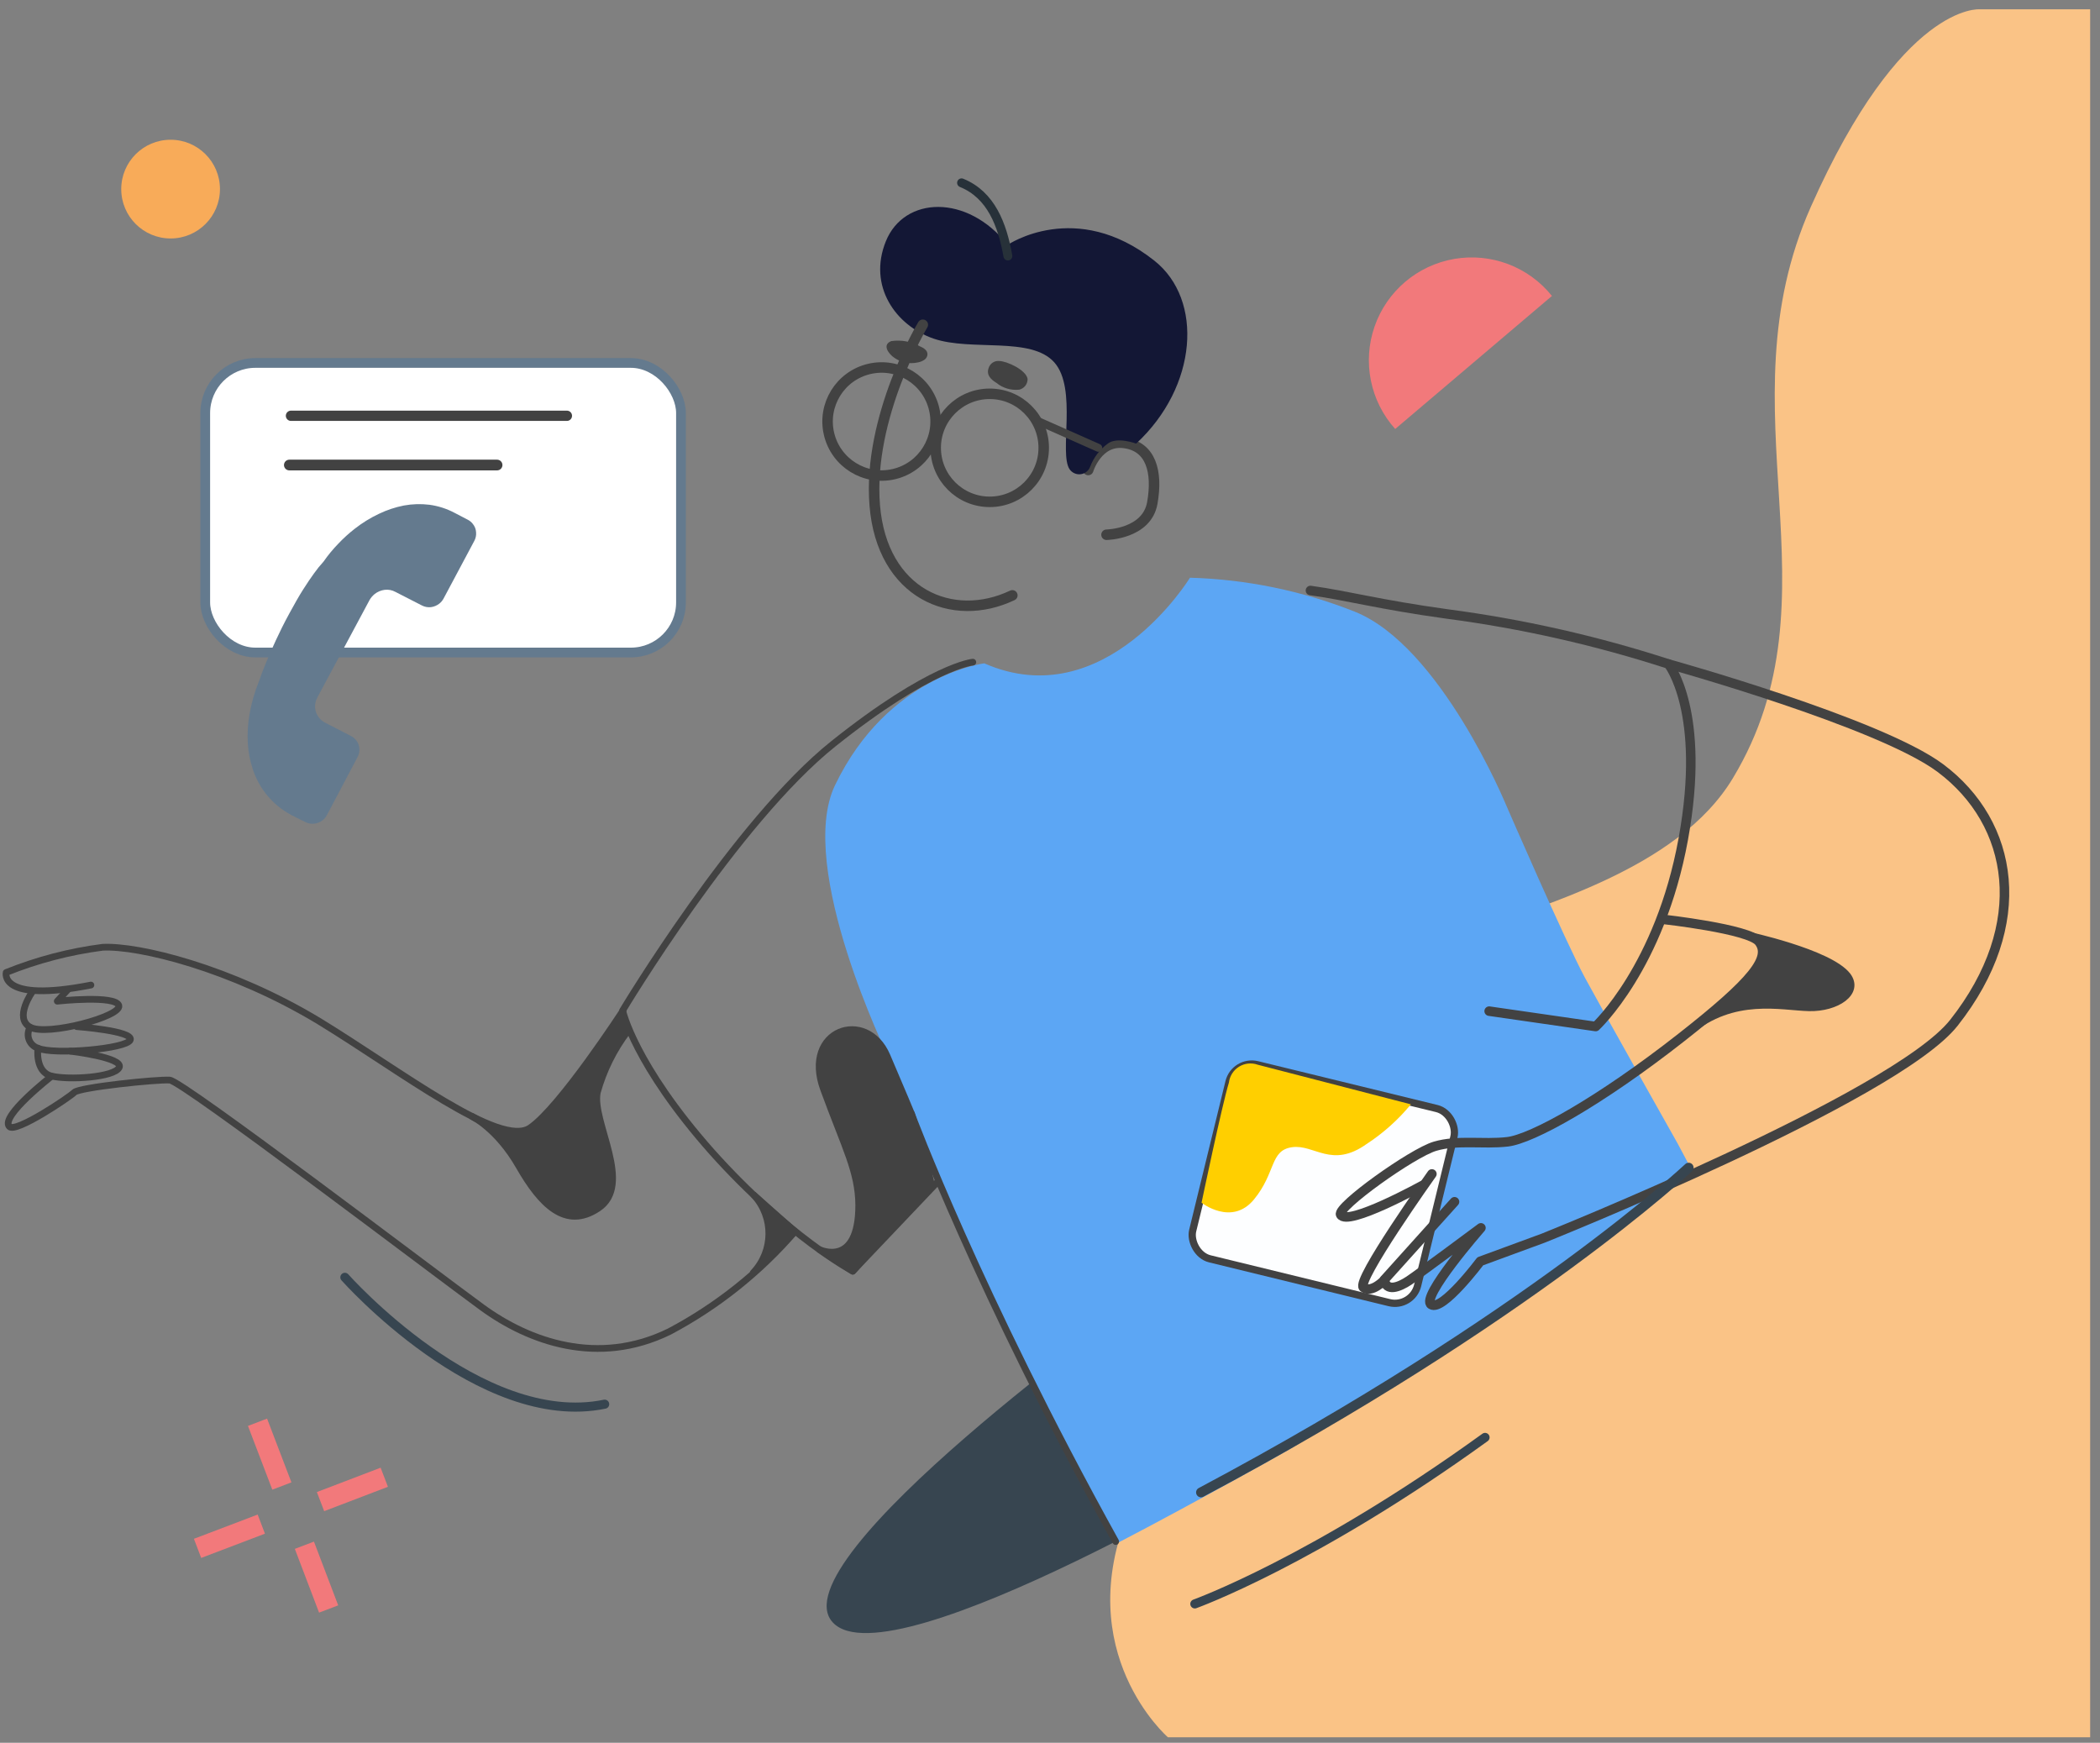 <svg xmlns="http://www.w3.org/2000/svg" width="194" height="161" viewBox="0 0 194 161">
  <rect x="0" y="0" width="194" height="161" fill="#808080" stroke="none"/>
  <g fill="none" fill-rule="evenodd">
    <path fill="#FAC386" fill-rule="nonzero" d="M182.89,0.86 C182.89,0.86 175.69,0.2 167.29,19.1 C158.89,38 170.29,54.94 160.09,71.88 C149.89,88.82 109.09,86.21 109.69,103.15 C110.29,120.09 109.69,126.61 104.29,139.64 C98.89,152.67 107.89,160.49 107.89,160.49 L193.09,160.49 L193.09,0.86 L182.89,0.86 Z"/>
    <path fill="#374550" fill-rule="nonzero" d="M117.94,134.21 C117.94,134.21 82.29,155.62 76.94,149.89 C71.59,144.16 105.42,120 105.42,120 L117.94,134.21 Z"/>
    <path fill="#5CA6F4" fill-rule="nonzero" d="M82.1,98 L91.19,118.94 L97.48,131.94 L103.3,142.51 C110.41,138.82 118.87,134.03 118.87,134.03 C118.87,134.03 133.25,125.56 140.16,120.49 C146.48,115.85 143.97,118.23 151.31,112.03 C151.53,111.83 156.24,108.03 156.24,108.03 L156.1,107.74 L155,105.67 C155,105.67 148.29,93.77 146.45,90.38 C144.61,86.99 139.14,74.38 139.14,74.38 C139.14,74.38 133.09,59.67 125.14,56.5 C120.292,54.576 115.144,53.517 109.93,53.37 C109.93,53.37 102.09,66.18 90.93,61.28 C90.93,61.28 82.03,62.36 77.14,72.54 C73.5,80.11 82.06,97.64 82.06,97.64"/>
    <path fill="#CD865F" fill-rule="nonzero" d="M8,94.68 L8.32,94.61 L8,94.68 Z"/>
    <path stroke="#424242" stroke-linecap="round" stroke-linejoin="round" stroke-width=".62" d="M84.2 102.88C84.2 102.88 90.33 119.41 103.07 142.41M86.59 109.21L78.78 117.43C78.78 117.43 72.78 114.25 65.78 106.43 58.58 98.31 57.52 93.35 57.52 93.35 57.52 93.35 68 75.88 77 68.7 86 61.52 89.87 61.17 89.87 61.17"/>
    <path stroke="#424242" stroke-linecap="round" stroke-linejoin="round" stroke-width=".62" d="M57.57 93.34C57.57 93.34 51.72 102.34 48.96 104.2 46.2 106.06 37.1 99 29.48 94.34 21.35 89.43 12.81 87.34 9.48 87.51 6.423 87.906 3.429 88.689.57 89.84.57 89.84-.14 92.68 8.4 91M73.44 113.77C70.185 117.537 66.258 120.667 61.86 123 55.23 126.26 48.86 123.93 44.54 120.78 40.22 117.63 16.87 99.86 15.68 99.78 14.49 99.7 7.33 100.45 6.87 100.91 6.41 101.37 1.48 104.68.87 104.08-.04 103.16 4.76 99.43 4.76 99.43"/>
    <path stroke="#424242" stroke-linecap="round" stroke-linejoin="round" stroke-width=".62" d="M3,91.6 C3,91.6 1.24,94.06 2.8,94.9 C4.36,95.74 11.25,93.9 10.98,92.9 C10.71,91.9 5.29,92.49 5.29,92.49 L6.29,91.4"/>
    <path stroke="#424242" stroke-linecap="round" stroke-linejoin="round" stroke-width=".62" d="M2.78,94.9 C2.575,95.244 2.537,95.663 2.677,96.038 C2.817,96.413 3.12,96.705 3.5,96.83 C4.96,97.48 11.76,96.89 12.04,96.06 C12.32,95.23 7.09,94.84 7.09,94.84"/>
    <path stroke="#424242" stroke-linecap="round" stroke-linejoin="round" stroke-width=".62" d="M3.5,96.83 C3.5,96.83 3.21,99.03 4.77,99.41 C6.33,99.79 10.55,99.54 11.01,98.62 C11.47,97.7 6.5,97.11 6.5,97.11"/>
    <path fill="#424242" fill-rule="nonzero" stroke="#424242" stroke-linecap="round" stroke-linejoin="round" stroke-width=".62" d="M58 95.25C56.708 96.944 55.751 98.868 55.18 100.92 54.64 103.64 58.56 109.45 55.25 111.63 52.25 113.63 49.96 111.26 47.95 107.75 45.94 104.24 43.58 103.12 43.58 103.12 43.58 103.12 46.37 104.96 48.35 104.68 50.33 104.4 53.98 98.68 53.98 98.68L57.41 94.02 58 95.25zM84.2 102.88C84.2 102.88 83.49 101.15 81.94 97.54 80.04 93.1 74.07 95.13 76.08 100.62 78.09 106.11 79.3 108.2 79.33 111.33 79.33 117.17 75.71 115.44 75.71 115.44L78.78 117.44C78.78 117.44 85.78 109.44 85.98 109.37 86.18 109.3 84.2 102.88 84.2 102.88zM69.65 110.41C71.508 112.444 71.482 115.567 69.59 117.57L73.44 113.77 69.65 110.41z"/>
    <rect width="21.39" height="18.46" x="111.555" y="100.12" fill="#FDFEFF" fill-rule="nonzero" stroke="#424242" stroke-linecap="round" stroke-linejoin="round" stroke-width=".67" rx="2.16" transform="rotate(13.72 122.25 109.35)"/>
    <path stroke="#424242" stroke-linecap="round" stroke-linejoin="round" stroke-width=".88" d="M137.57,93.41 L147.41,94.83 C147.41,94.83 153.34,89.35 155.5,77.53 C157.66,65.71 154.13,61.34 154.13,61.34 C147.472,59.18 140.63,57.633 133.69,56.72 C127.27,55.83 124.69,55.06 121.06,54.55"/>
    <path stroke="#424242" stroke-linecap="round" stroke-linejoin="round" stroke-width=".88" d="M154.13,61.34 C154.13,61.34 173.67,66.77 179.26,70.96 C186.06,76.05 187.68,85.39 180.5,94.49 C175.06,101.38 142.57,114.38 142.57,114.38 L136.75,116.52 C136.75,116.52 133.27,121.16 132.22,120.52 C131.17,119.88 136.81,113.43 136.81,113.43 C136.81,113.43 131.1,117.68 130.17,118.3 C129.24,118.92 128.05,119.37 127.89,118.22 L134.37,111.02"/>
    <path stroke="#424242" stroke-linecap="round" stroke-linejoin="round" stroke-width=".88" d="M127.89,118.26 C127.89,118.26 126.71,119.5 125.96,118.94 C125.21,118.38 132.28,108.45 132.28,108.45"/>
    <path stroke="#424242" stroke-linecap="round" stroke-linejoin="round" stroke-width=".88" d="M131.45,109.49 C131.45,109.49 124.45,113.36 123.85,112.21 C123.48,111.51 130.46,106.51 132.57,105.89 C134.68,105.27 137,105.74 139.26,105.48 C141.52,105.22 147.77,101.77 155.34,95.83 C161.96,90.63 163.65,88.48 162.5,87 C161.59,85.81 153.64,84.93 153.64,84.93"/>
    <path fill="#424242" fill-rule="nonzero" stroke="#424242" stroke-linecap="round" stroke-linejoin="round" stroke-width=".66" d="M161.31,86.36 C161.31,86.36 169,88 170.66,90.14 C171.83,91.68 169.66,93.14 167.12,93.08 C164.58,93.02 160.12,91.87 156.03,95.33 C156.03,95.33 161.03,91.33 161.66,90.57 C162.439,89.876 162.923,88.91 163.01,87.87 C163.11,86.53 161.31,86.36 161.31,86.36 Z"/>
    <path stroke="#374550" stroke-linecap="round" stroke-linejoin="round" stroke-width=".91" d="M156,107.87 C156,107.87 141.26,121.76 110.95,137.87"/>
    <path stroke="#424242" stroke-linecap="round" stroke-linejoin="round" stroke-width=".97" d="M102.22,49.4 C102.22,49.4 105.94,49.34 106.45,46.47 C106.96,43.6 106.34,41.24 103.86,40.92 C101.38,40.6 100.53,43.42 100.53,43.42"/>
    <path fill="#131735" fill-rule="nonzero" d="M100.72,43.09 C100.587,43.475 100.249,43.752 99.845,43.807 C99.441,43.862 99.041,43.685 98.81,43.35 L98.81,43.35 C97.81,41.88 99.55,35.91 97.4,33.48 C95.25,31.05 89.73,32.48 86.24,31.28 C82.75,30.08 80.15,26.43 81.84,22.28 C83.53,18.13 89.34,17.88 93.09,22.62 C93.09,22.62 99.38,18.33 106.64,24.08 C111.2,27.69 110.64,35.72 104.96,40.98 C104.96,40.98 103.21,40.32 102.34,40.98 C101.608,41.513 101.046,42.246 100.72,43.09 L100.72,43.09 Z"/>
    <path stroke="#424242" stroke-linecap="round" stroke-linejoin="round" stroke-width=".97" d="M85.25,30 C85.25,30 80.14,38.5 80.81,46.69 C81.48,54.88 88,57.63 93.52,55"/>
    <circle cx="81.443" cy="38.94" r="4.99" stroke="#424242" stroke-linecap="round" stroke-linejoin="round" stroke-width=".97" transform="rotate(-13.28 81.443 38.94)"/>
    <circle cx="91.43" cy="41.37" r="4.99" stroke="#424242" stroke-linecap="round" stroke-linejoin="round" stroke-width=".97"/>
    <path fill="#424242" fill-rule="nonzero" d="M94.93 35C94.942 35.477 94.615 35.895 94.15 36 93.394 36.077 92.639 35.851 92.05 35.37 91.56 35.07 91.11 34.66 91.32 34.03 91.44 33.588 91.865 33.299 92.32 33.35 93 33.36 94.78 34.16 94.93 35zM85 32C85.31 32.13 85.66 32.35 85.68 32.69 85.687 32.899 85.589 33.097 85.42 33.22 85.249 33.342 85.055 33.427 84.85 33.47 84.41 33.575 83.95 33.575 83.51 33.47 83.196 33.383 82.899 33.244 82.63 33.06 82.1 32.71 81.45 31.85 82.34 31.51 83.256 31.377 84.191 31.549 85 32z"/>
    <line x1="95.74" x2="101.46" y1="38.83" y2="41.37" stroke="#424242" stroke-linecap="round" stroke-linejoin="round" stroke-width=".73"/>
    <path stroke="#273139" stroke-linecap="round" stroke-linejoin="round" stroke-width=".82" d="M88.83,16.89 C91.56,18 92.59,20.75 93.11,23.65"/>
    <path fill="#FFCF00" fill-rule="nonzero" d="M111,111.11 C111,111.11 113.79,113.3 115.84,110.81 C117.89,108.32 117.3,106.27 119.36,105.98 C121.42,105.69 123.02,107.98 126.24,105.69 C127.785,104.682 129.168,103.445 130.34,102.02 L116.19,98.36 C115.618,98.155 114.983,98.221 114.466,98.54 C113.948,98.859 113.604,99.397 113.53,100 C112.87,102.17 111,111.11 111,111.11 Z"/>
    <g transform="translate(18.96 33.53)">
      <rect width="43.95" height="26.75" fill="#FFF" fill-rule="nonzero" stroke="#647A8E" stroke-linecap="round" stroke-linejoin="bevel" stroke-width=".9" rx="4.63"/>
      <path fill="#647A8E" fill-rule="nonzero" d="M11.24,41.77 C11.144,41.958 11.007,42.121 10.84,42.25 C10.621,42.423 10.358,42.531 10.08,42.56 C9.791,42.595 9.499,42.543 9.24,42.41 L7.98,41.78 C7.514,41.532 7.075,41.238 6.67,40.9 C6.282,40.572 5.927,40.207 5.61,39.81 C5.099,39.157 4.7,38.424 4.43,37.64 C4.145,36.821 3.977,35.966 3.93,35.1 C3.882,34.176 3.943,33.25 4.11,32.34 C4.288,31.357 4.566,30.396 4.94,29.47 C5.13,28.91 5.36,28.3 5.64,27.63 C5.92,26.96 6.17,26.39 6.52,25.63 C6.87,24.87 7.28,24.04 7.76,23.16 C8.24,22.28 8.66,21.53 9.05,20.92 C9.44,20.31 9.77,19.82 10.05,19.44 C10.319,19.058 10.613,18.694 10.93,18.35 C11.337,17.764 11.792,17.212 12.29,16.7 C12.763,16.198 13.275,15.733 13.82,15.31 C14.507,14.772 15.251,14.313 16.04,13.94 C16.774,13.585 17.55,13.327 18.35,13.17 C19.129,13.027 19.924,13.003 20.71,13.1 C21.518,13.209 22.3,13.459 23.02,13.84 L24.25,14.48 C24.434,14.573 24.594,14.707 24.72,14.87 C24.898,15.085 25.004,15.351 25.02,15.63 C25.048,15.914 24.989,16.2 24.85,16.45 L22.02,21.76 C21.923,21.942 21.791,22.102 21.63,22.23 C21.404,22.408 21.135,22.522 20.85,22.56 C20.56,22.592 20.268,22.536 20.01,22.4 L17.57,21.15 C17.265,20.983 16.915,20.916 16.57,20.96 C16.238,21.004 15.924,21.135 15.66,21.34 C15.467,21.495 15.304,21.685 15.18,21.9 L10.36,30.9 C10.192,31.205 10.119,31.553 10.15,31.9 C10.188,32.222 10.316,32.527 10.52,32.78 C10.668,32.968 10.856,33.122 11.07,33.23 L13.48,34.47 C13.662,34.566 13.822,34.699 13.95,34.86 C14.123,35.077 14.224,35.343 14.24,35.62 C14.263,35.917 14.193,36.214 14.04,36.47 L11.24,41.77 Z"/>
      <line x1="7.92" x2="33.41" y1="4.88" y2="4.88" stroke="#424242" stroke-linecap="round" stroke-linejoin="round" stroke-width=".95"/>
      <line x1="7.77" x2="26.96" y1="9.43" y2="9.43" stroke="#424242" stroke-linecap="round" stroke-linejoin="round" stroke-width=".99"/>
    </g>
    <path stroke="#374550" stroke-linecap="round" stroke-linejoin="round" stroke-width=".84" d="M110.38 148.17C110.38 148.17 121.38 144.22 137.19 132.79M31.86 118C31.86 118 44.35 132.1 55.86 129.72"/>
    <path fill="#F2797B" fill-rule="nonzero" d="M128.89,39.63 C126.579,37.058 125.849,33.433 126.982,30.167 C128.116,26.9 130.935,24.507 134.342,23.92 C137.75,23.332 141.208,24.642 143.37,27.34 L128.89,39.63 Z"/>
    <line x1="23.79" x2="26.04" y1="131.39" y2="137.28" stroke="#F2797B" stroke-width="1.89"/>
    <line x1="28.12" x2="30.36" y1="142.75" y2="148.64" stroke="#F2797B" stroke-width="1.89"/>
    <line x1="35.5" x2="29.61" y1="136.47" y2="138.72" stroke="#F2797B" stroke-width="1.89"/>
    <line x1="24.14" x2="18.25" y1="140.8" y2="143.04" stroke="#F2797B" stroke-width="1.89"/>
    <circle cx="15.76" cy="17.47" r="4.56" fill="#F8AB59" fill-rule="nonzero"/>
  </g>
</svg>
